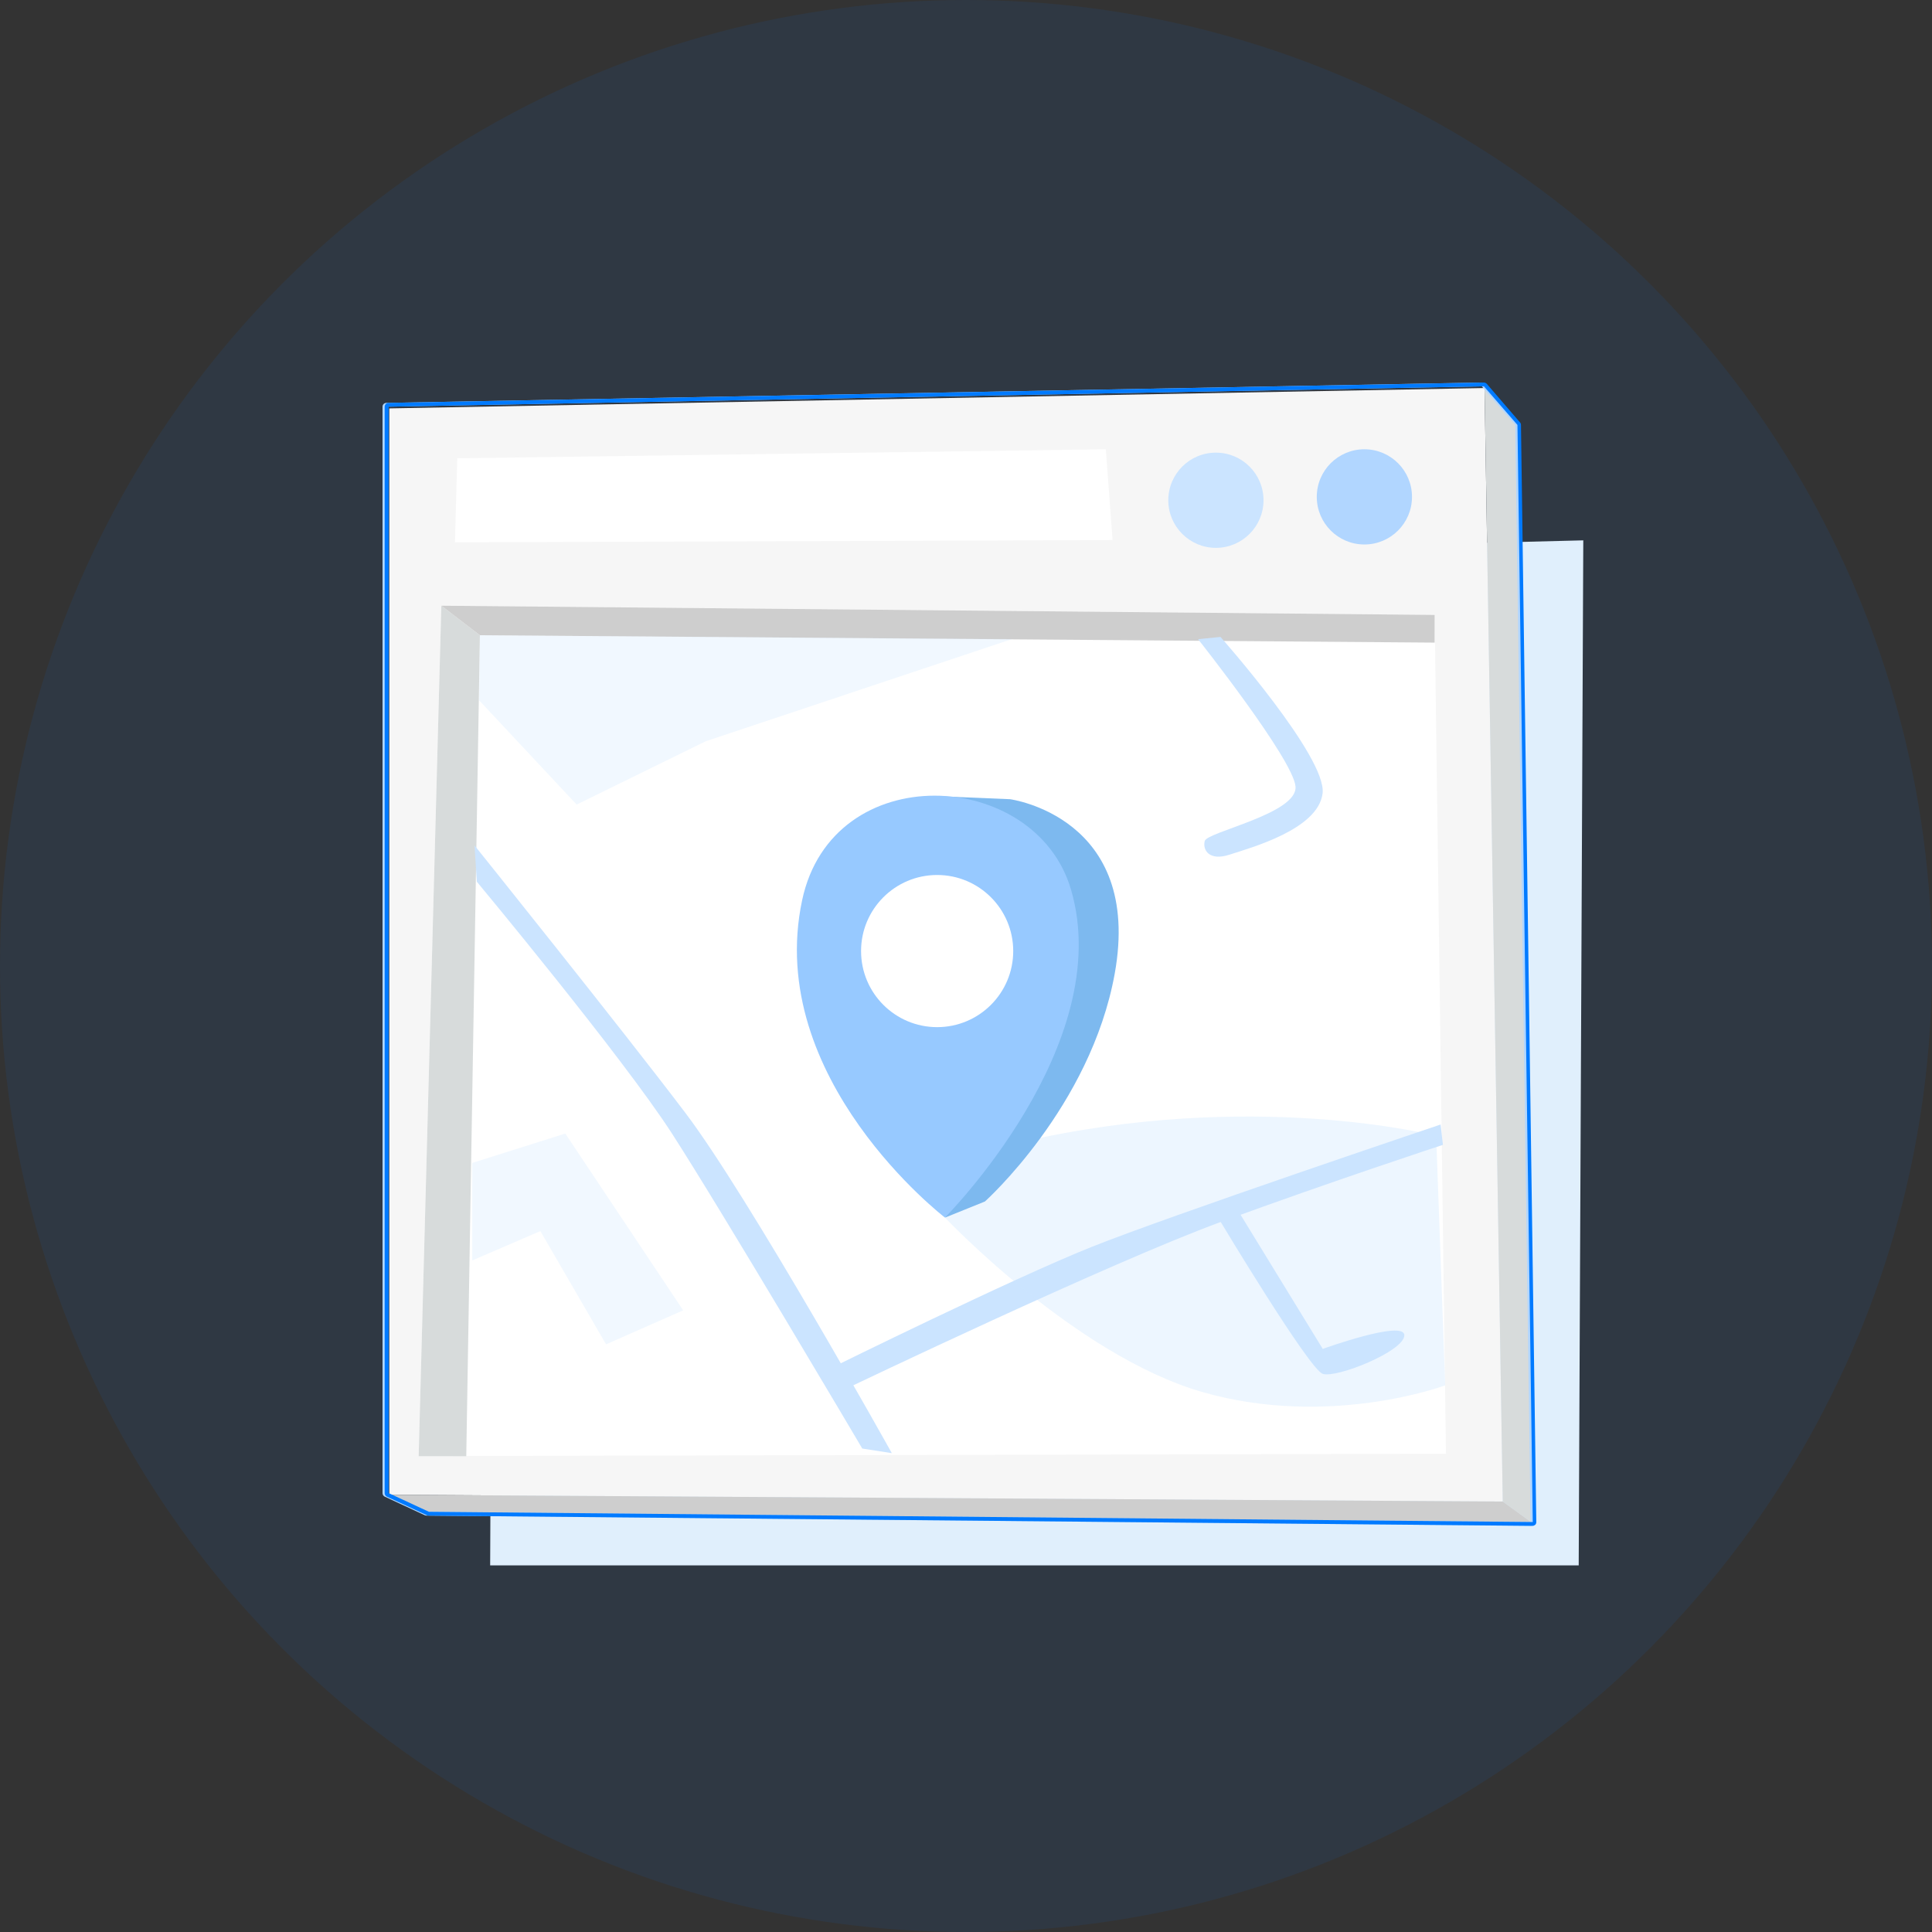 <svg width="150" height="150" viewBox="0 0 150 150" fill="none" xmlns="http://www.w3.org/2000/svg">
<rect x="0" y="0" width="150" height="150" fill="#333333" stroke="none"/>
<circle cx="75" cy="75" r="75" fill="#007AFF" fill-opacity="0.08"/>
<g clip-path="url(#clip0_1812_60827)">
<path d="M38.4 44.057L38.056 121.535H122.57L122.926 41.953L38.4 44.057Z" fill="#E0EFFC"/>
<path d="M31.91 45.031L31.269 115.022H114.463L112.835 45.412L31.91 45.031Z" fill="white"/>
<path d="M115.26 30.127L30.223 31.708V116.055L116.674 116.578L115.26 30.127ZM32.505 113.06L34.264 47.027L111.385 47.729L112.265 112.87L32.505 113.048V113.06Z" fill="#F6F6F6"/>
<path d="M105.931 42.273C107.972 42.273 109.627 40.618 109.627 38.577C109.627 36.536 107.972 34.881 105.931 34.881C103.889 34.881 102.234 36.536 102.234 38.577C102.234 40.618 103.889 42.273 105.931 42.273Z" fill="#B1D6FF"/>
<path d="M94.402 42.535C96.444 42.535 98.099 40.88 98.099 38.839C98.099 36.797 96.444 35.143 94.402 35.143C92.361 35.143 90.706 36.797 90.706 38.839C90.706 40.88 92.361 42.535 94.402 42.535Z" fill="#CBE4FF"/>
<path d="M32.505 113.06L34.264 47.027L37.259 49.321L36.201 113.06H32.505Z" fill="#D7DBDB"/>
<path d="M115.26 30.127L117.863 33.122L119.051 118.302L116.674 116.578L115.26 30.127Z" fill="#D7DBDB"/>
<path d="M30.223 116.055L116.674 116.578L119.051 118.301L33.337 117.505L30.223 116.055Z" fill="#CECECE"/>
<path d="M37.259 49.321L111.385 49.892V47.74L34.264 47.027L37.259 49.321Z" fill="#CECECE"/>
<path d="M35.501 35.582L35.322 42.107L86.38 41.929L85.857 34.881L35.501 35.582Z" fill="white"/>
<path d="M115.046 29.996L117.649 32.991L118.837 118.171L33.135 117.375L30.009 115.925V31.577L115.046 29.996ZM115.046 29.699L29.997 31.28C29.831 31.28 29.7 31.411 29.7 31.577V115.925C29.7 116.044 29.771 116.151 29.867 116.198L32.992 117.648C32.992 117.648 33.075 117.672 33.111 117.672L118.814 118.468C118.897 118.468 118.968 118.432 119.028 118.385C119.087 118.325 119.111 118.254 119.111 118.171L117.922 32.991C117.922 32.92 117.899 32.849 117.851 32.801L115.26 29.806C115.201 29.747 115.118 29.699 115.034 29.699H115.046Z" fill="#B1D6FF"/>
<path d="M115.212 29.996L117.815 32.991L119.004 118.171L33.301 117.375L30.175 115.925V31.577L115.212 29.996ZM115.212 29.699L30.163 31.28C29.997 31.28 29.866 31.411 29.866 31.577V115.925C29.866 116.044 29.938 116.151 30.033 116.198L33.158 117.648C33.158 117.648 33.242 117.672 33.277 117.672L118.98 118.468C119.063 118.468 119.134 118.432 119.194 118.385C119.253 118.325 119.277 118.254 119.277 118.171L118.088 32.991C118.088 32.92 118.065 32.849 118.017 32.801L115.438 29.806C115.379 29.747 115.295 29.699 115.212 29.699Z" fill="#007AFF"/>
<path d="M36.843 65.639C36.843 65.639 48.288 79.901 53.22 86.414C58.153 92.927 69.241 112.822 69.241 112.822L66.947 112.465C66.947 112.465 56.025 93.972 52.163 87.994C48.3 82.016 37.021 68.455 37.021 68.455L36.843 65.639Z" fill="#CBE4FF"/>
<path d="M65.89 107.725C65.89 107.725 86.142 98.039 94.771 94.877C103.399 91.716 112.028 88.887 112.028 88.887L111.849 87.307C111.849 87.307 90.896 94.354 84.74 96.815C78.583 99.275 64.666 106.144 64.666 106.144L65.902 107.725H65.89Z" fill="#CBE4FF"/>
<path d="M94.77 94.864C94.77 94.864 101.64 106.31 102.698 106.666C103.756 107.023 109.032 104.907 109.032 103.671C109.032 102.435 102.698 104.729 102.698 104.729L96.007 93.807L94.77 94.864Z" fill="#CBE4FF"/>
<path d="M93.012 49.618C93.012 49.618 100.404 58.947 100.583 61.063C100.761 63.178 93.713 64.581 93.535 65.294C93.357 66.007 93.891 66.874 95.472 66.352C97.053 65.829 102.342 64.414 102.686 61.598C103.031 58.781 94.759 49.451 94.759 49.451L93 49.629L93.012 49.618Z" fill="#CBE4FF"/>
<path opacity="0.35" d="M73.365 94.532C73.365 94.532 83.503 105.252 93.368 108.081C103.232 110.91 112.205 107.558 112.205 107.558L111.504 88.186C111.504 88.186 97.242 84.489 79.106 88.709L73.365 94.532Z" fill="#CBE4FF"/>
<path d="M73.27 61.836L78.417 62.05C78.417 62.05 88.745 63.417 86.546 75.599C84.668 85.951 76.468 93.284 76.468 93.284L73.377 94.531C73.377 94.531 79.51 80.543 81.198 73.923C82.874 67.303 73.282 61.836 73.282 61.836H73.27Z" fill="#7DB9EF"/>
<path d="M73.366 94.532C73.366 94.532 59.329 83.764 62.277 69.894C64.63 58.806 80.366 59.614 83.147 69.05C86.712 81.138 73.366 94.532 73.366 94.532Z" fill="#97C9FF"/>
<path d="M72.759 79.747C76.022 79.747 78.666 77.103 78.666 73.84C78.666 70.578 76.022 67.934 72.759 67.934C69.497 67.934 66.853 70.578 66.853 73.84C66.853 77.103 69.497 79.747 72.759 79.747Z" fill="white"/>
<path opacity="0.28" d="M37.199 54.373L44.77 62.467L54.801 57.547L78.571 49.619L37.259 49.322L37.199 54.373Z" fill="#CBE4FF"/>
<path opacity="0.28" d="M43.891 88.008L53.042 101.735L47.053 104.373L41.954 95.579L36.665 97.861V90.29L43.891 88.008Z" fill="#CBE4FF"/>
</g>
<defs>
<clipPath id="clip0_1812_60827">
<rect width="93.226" height="91.835" fill="white" transform="translate(29.7 29.699)"/>
</clipPath>
</defs>
</svg>
